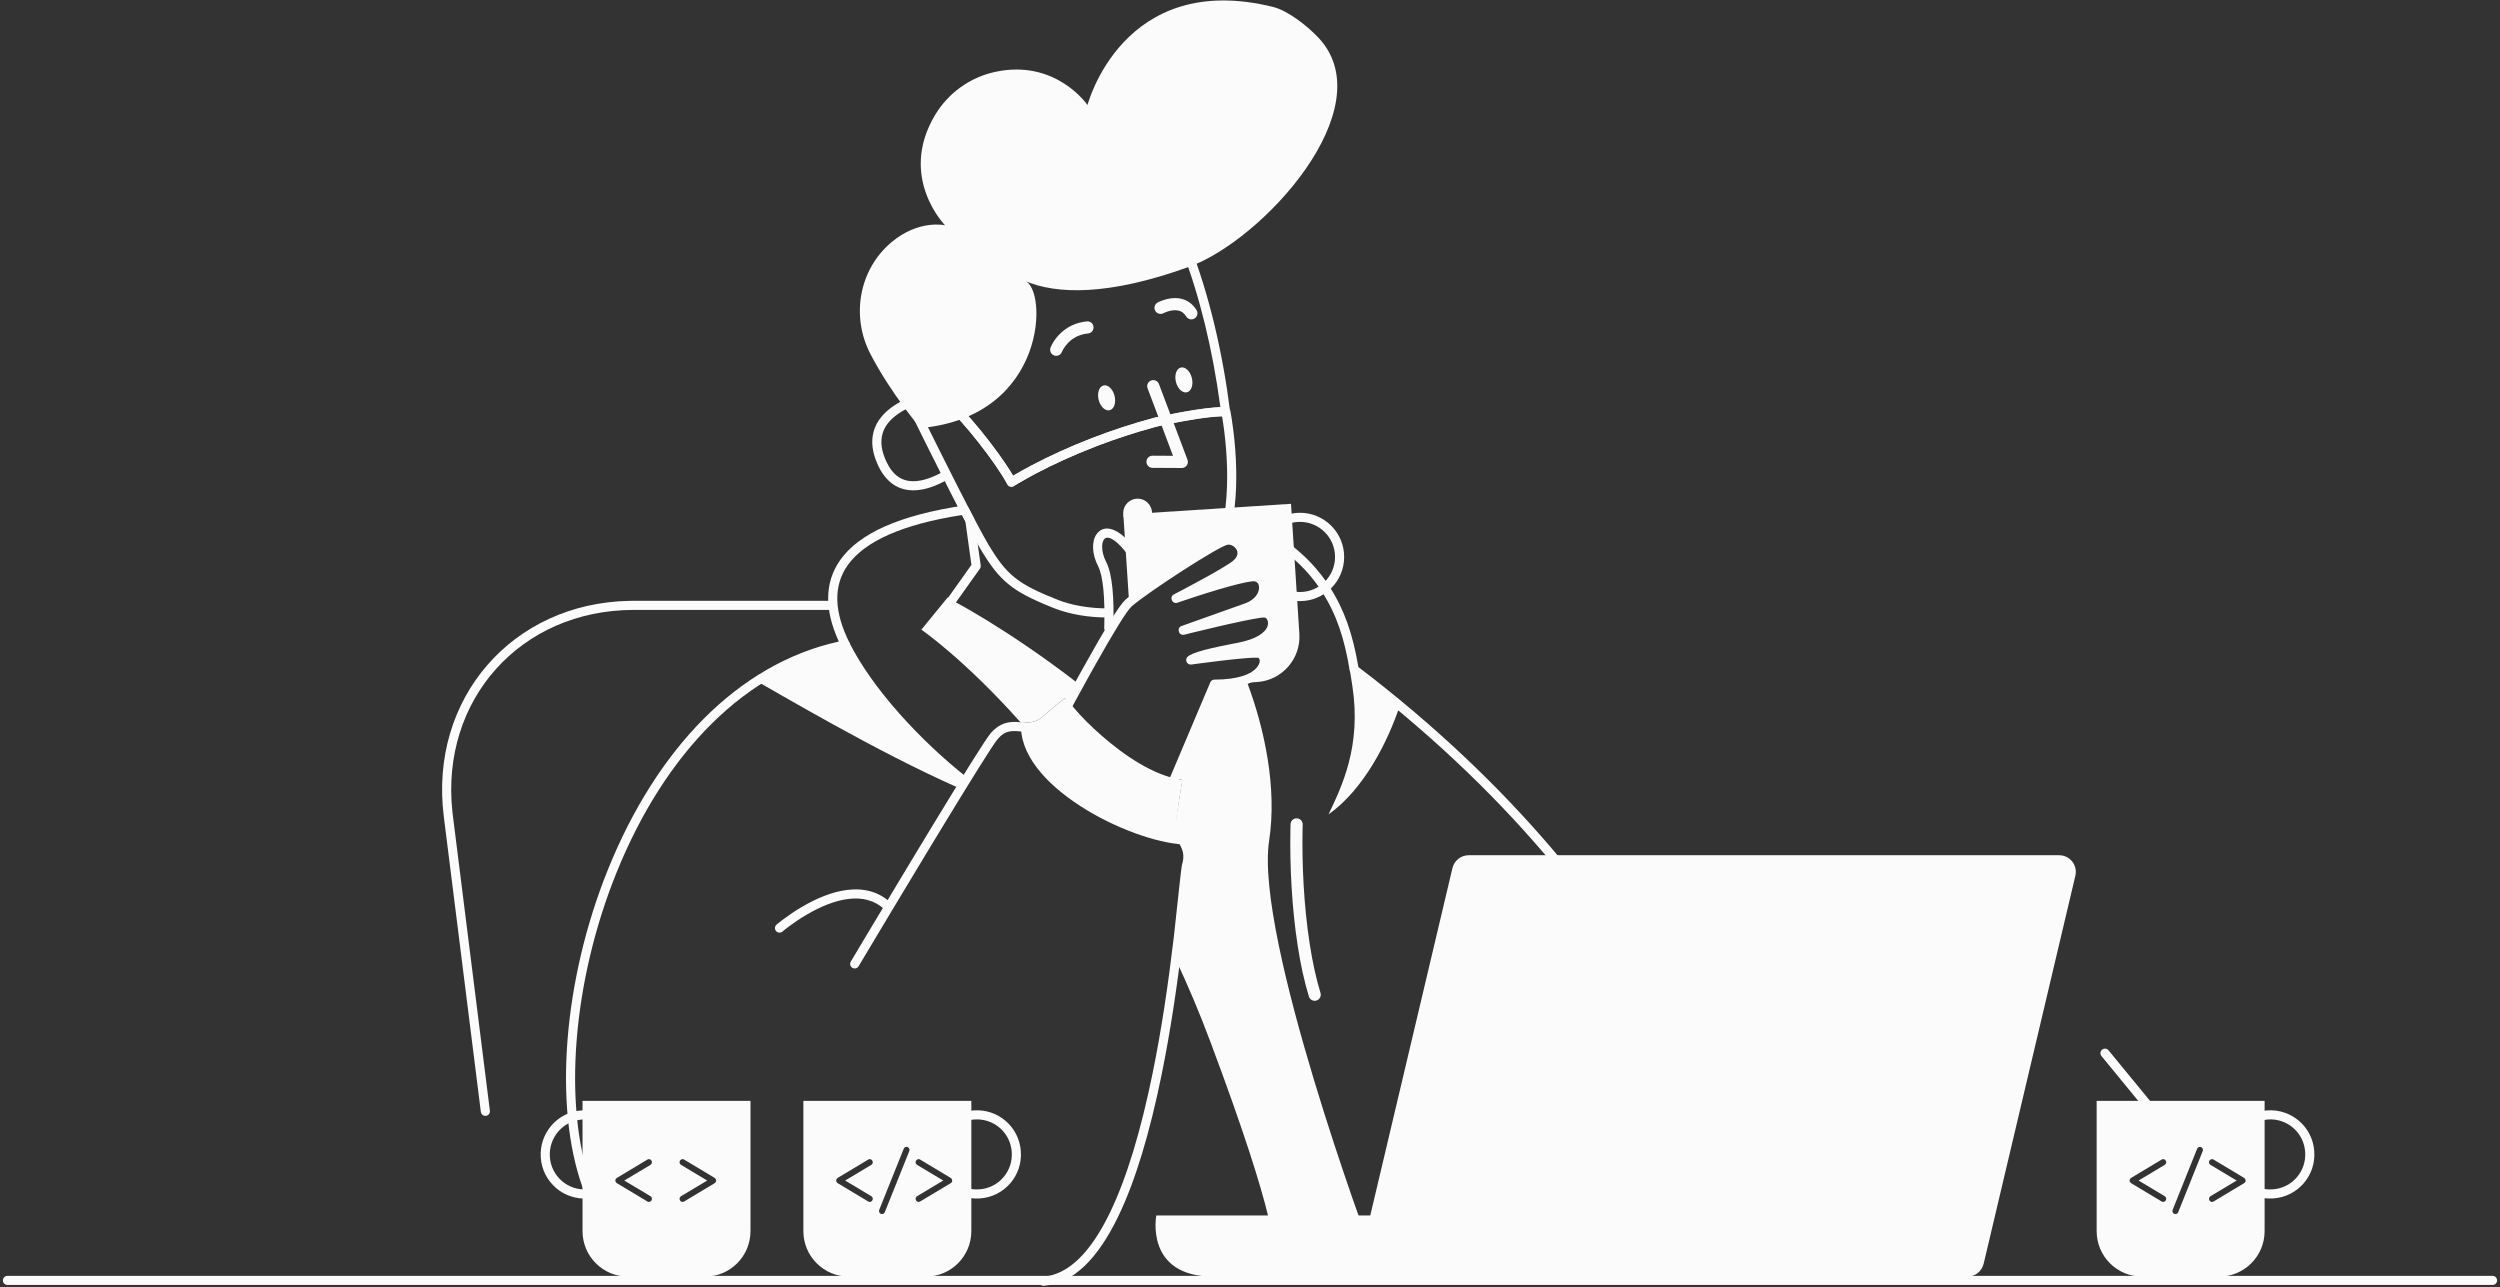 <svg width="802" height="413" viewBox="0 0 802 413" fill="none" xmlns="http://www.w3.org/2000/svg">
<rect x="0" y="0" width="802" height="413" fill="#333333" stroke="none"/>
<path fill-rule="evenodd" clip-rule="evenodd" d="M266.1 192.741C266.907 192.741 267.561 193.396 267.561 194.202C267.561 194.98 266.953 195.616 266.186 195.661L266.1 195.663H203.302C166.999 195.663 141.219 224.535 145.14 260.472L145.268 261.563L157.155 356.327C157.256 357.127 156.688 357.858 155.887 357.958C155.115 358.055 154.408 357.53 154.268 356.775L154.255 356.69L142.368 261.926C137.628 224.124 164.329 193.362 202.153 192.751L203.302 192.741H266.1Z" fill="#FBFBFB"/>
<path fill-rule="evenodd" clip-rule="evenodd" d="M309.195 162.176C309.812 162.084 310.418 162.393 310.706 162.945L312.41 166.206C312.473 166.325 312.518 166.452 312.546 166.583L312.563 166.682L314.609 181.389C314.656 181.724 314.584 182.065 314.409 182.352L314.353 182.437L306.558 193.393C306.09 194.051 305.178 194.205 304.52 193.737C303.887 193.288 303.721 192.427 304.125 191.777L304.176 191.7L311.634 181.216L309.703 167.336L308.598 165.222L308.442 165.246C289.452 168.214 277.568 173.632 272.123 181.073L271.957 181.303C267.223 187.97 267.586 196.342 272.523 206.21C272.955 207.074 272.444 208.112 271.496 208.297C239.413 214.561 213.305 241.454 197.728 280.065C183.694 314.853 180.538 354.46 189.625 379.879L191.102 384.047C194.225 392.825 196.12 397.088 198.94 400.877C202.564 405.747 207.056 408.215 213.255 408.273C214.062 408.281 214.71 408.941 214.703 409.748C214.695 410.555 214.035 411.202 213.227 411.195C206.077 411.128 200.745 408.198 196.594 402.621L196.359 402.301C193.519 398.397 191.594 394.089 188.602 385.738L186.934 381.034C186.913 380.976 186.893 380.919 186.873 380.861C177.521 354.703 180.734 314.377 195.017 278.973C210.612 240.316 236.673 213.019 268.951 205.844L269.093 205.813L268.995 205.597C264.554 195.748 264.451 187.016 269.411 179.843L269.573 179.612C275.606 171.116 288.605 165.237 309.195 162.176Z" fill="#FBFBFB"/>
<path fill-rule="evenodd" clip-rule="evenodd" d="M327.582 231.942C327.582 231.845 327.582 231.748 327.582 231.65C329.872 231.894 332.113 231.894 334.306 230.043C339.664 225.417 341.564 224.005 341.564 224.005C341.564 224.005 342.052 224.589 342.929 225.563C344 223.615 345.072 221.57 346.193 219.525C323.052 201.604 305.367 192.547 305.367 192.547L304.052 191.621L295.575 201.994C295.575 201.994 309.411 211.49 327.582 231.942Z" fill="#FBFBFB"/>
<path fill-rule="evenodd" clip-rule="evenodd" d="M439.439 400.043C439.439 400.043 402.413 300.507 407.139 269.682C409.721 252.833 405.677 233.793 400.123 219.038L389.503 219.719L376.788 249.717C377.616 249.911 378.444 250.106 379.272 250.204C379.272 250.204 378.785 253.369 377.567 260.576C376.739 265.397 378.152 265.933 379.223 269.293C380.636 271.533 381.708 274.065 380.539 278.009C380.149 279.276 379.223 291.352 377.129 307.714C381.026 315.944 384.729 324.709 388.236 334.059C410.695 393.907 408.357 400.433 408.357 400.433L439.439 400.043Z" fill="#FBFBFB"/>
<path fill-rule="evenodd" clip-rule="evenodd" d="M392.748 165.534C393.01 164.77 393.841 164.363 394.605 164.625C409.409 169.694 419.742 177.699 426.484 188.151C431.371 195.727 433.972 203.612 435.696 213.576L435.766 213.989L436.753 214.741C483.92 250.848 517.622 291.561 540.017 334.276L540.699 335.585C549.119 351.826 555.463 367.546 560.019 382.401C563.223 392.846 565.212 401.727 566.283 408.734C566.405 409.532 565.857 410.277 565.059 410.399C564.261 410.521 563.516 409.973 563.394 409.175L563.28 408.445C562.205 401.69 560.274 393.201 557.224 383.258C552.718 368.567 546.441 353.01 538.104 336.929C515.683 293.677 481.594 252.444 433.537 215.964C433.239 215.739 433.039 215.407 432.979 215.039C431.316 204.965 428.819 197.163 424.027 189.735C417.644 179.839 407.844 172.247 393.657 167.389C392.894 167.128 392.487 166.297 392.748 165.534Z" fill="#FBFBFB"/>
<path fill-rule="evenodd" clip-rule="evenodd" d="M416.028 262.525C417.071 262.563 417.892 263.414 417.905 264.446L417.903 264.572L417.893 264.894C417.884 265.19 417.876 265.538 417.868 265.936C417.649 276.905 418.2 290.183 420.166 302.883C421.056 308.636 422.2 313.892 423.618 318.541C423.932 319.57 423.352 320.659 422.322 320.973C421.293 321.286 420.204 320.706 419.89 319.677C418.413 314.837 417.231 309.403 416.314 303.479C414.346 290.76 413.77 277.542 413.959 266.493L413.988 265.106L414.009 264.4C414.047 263.358 414.899 262.537 415.931 262.524L416.028 262.525Z" fill="#FBFBFB"/>
<path fill-rule="evenodd" clip-rule="evenodd" d="M432.959 214.412C433.3 216.506 433.593 218.405 433.836 220.06C436.808 239.442 430.426 252.346 426.188 261.258C437.539 253.223 445.236 237.932 449.085 226.294C444.457 222.593 438.075 218.21 432.959 214.412Z" fill="#FBFBFB"/>
<path fill-rule="evenodd" clip-rule="evenodd" d="M272.385 205.987C264.444 207.594 251.387 211.587 241.936 218.064C248.513 221.667 281.105 241.146 307.705 252.833C307.9 252.736 309.362 250.301 310.092 249.327C295.38 237.689 279.887 221.034 272.385 205.987Z" fill="#FBFBFB"/>
<path fill-rule="evenodd" clip-rule="evenodd" d="M293.437 127.004C294.215 126.792 295.019 127.251 295.231 128.029C295.435 128.78 295.015 129.554 294.287 129.798L294.032 129.874C293.954 129.897 293.856 129.928 293.741 129.966C293.343 130.097 292.898 130.26 292.416 130.455C291.038 131.014 289.661 131.721 288.384 132.58C283.005 136.201 281.07 141.162 284.375 148.144C286.45 152.531 289.347 154.393 293.046 154.375C295.992 154.36 299.265 153.181 302.843 151.15C303.544 150.752 304.437 150.998 304.835 151.699C305.234 152.401 304.988 153.293 304.286 153.691C300.311 155.947 296.615 157.279 293.06 157.296C288.215 157.32 284.288 154.796 281.733 149.393C277.748 140.976 280.265 134.522 286.751 130.157C288.209 129.175 289.763 128.378 291.317 127.748C292.254 127.368 292.992 127.124 293.437 127.004Z" fill="#FBFBFB"/>
<path fill-rule="evenodd" clip-rule="evenodd" d="M340.421 60.685C337.385 61.293 334.783 62.018 332.617 62.748L332.324 62.848C313.918 69.111 302.791 80.087 297.752 94.396C294.059 104.884 293.948 116.012 295.964 126.397C296.217 127.702 296.488 128.889 296.76 129.943L296.88 130.399L296.962 130.7C297.015 130.89 297.063 131.059 297.106 131.206L297.184 131.471C297.239 132.421 298.187 133.076 299.106 132.77L304.112 131.101L304.18 131.153C308.352 134.414 319.56 148.523 323.17 155.389C323.57 156.15 324.538 156.403 325.259 155.935L325.689 155.664L326.133 155.392C326.29 155.296 326.458 155.195 326.635 155.089L327.002 154.871C328.457 154.011 330.168 153.05 332.124 152.015C337.723 149.053 344.151 146.088 351.307 143.32L352.225 142.967C358.05 140.748 364.109 138.759 370.375 137.055L371.358 136.791L372.387 136.565C372.621 136.514 372.867 136.461 373.124 136.407L373.654 136.295C375.47 135.913 377.395 135.532 379.344 135.176C380.895 134.893 382.398 134.638 383.828 134.418L384.807 134.272C388.334 133.758 391.186 133.505 393.103 133.574C394.003 133.607 394.718 132.826 394.607 131.933C392.281 113.335 387.873 94.307 381.557 78.304C376.719 66.033 367.066 60.254 354.421 59.558C349.844 59.307 345.118 59.743 340.421 60.685ZM354.26 62.476C365.847 63.113 374.459 68.269 378.838 79.376L379.123 80.105C384.904 94.974 389.041 112.478 391.375 129.749L391.496 130.658L391.458 130.659C389.312 130.734 386.585 131.038 383.384 131.531C381.925 131.755 380.396 132.014 378.819 132.302C377.09 132.618 375.381 132.953 373.748 133.291L372.516 133.549C372.168 133.623 371.84 133.693 371.535 133.76L370.666 133.952L370.614 133.965C363.559 135.843 356.759 138.078 350.253 140.595C342.985 143.406 336.454 146.418 330.757 149.433L329.971 149.852C328.297 150.75 326.808 151.591 325.514 152.356L324.999 152.663L324.945 152.571C320.261 144.548 308.961 130.59 305.105 128.237L305.019 128.189C304.669 128.007 304.258 127.973 303.881 128.098L299.667 129.502C299.384 128.438 299.099 127.209 298.833 125.84C296.908 115.922 297.014 105.292 300.509 95.366C305.202 82.038 315.498 71.795 332.745 65.793L333.27 65.612C335.383 64.886 337.962 64.158 340.996 63.55C345.467 62.653 349.953 62.239 354.26 62.476Z" fill="#FBFBFB"/>
<path fill-rule="evenodd" clip-rule="evenodd" d="M303.879 128.05C304.288 127.914 304.737 127.964 305.105 128.189C308.923 130.518 320.036 144.222 324.803 152.279L324.998 152.614L325.514 152.307L326.125 151.949C327.479 151.161 329.025 150.301 330.757 149.384C336.454 146.37 342.985 143.357 350.253 140.546C356.45 138.149 362.912 136.008 369.607 134.187L370.614 133.916L371.307 133.76L372.51 133.5L373.046 133.386C374.881 132.999 376.827 132.612 378.799 132.251C380.157 132.002 381.48 131.775 382.754 131.573L383.386 131.474C387.599 130.825 390.989 130.504 393.318 130.606C393.99 130.635 394.555 131.119 394.687 131.779L394.755 132.137L394.891 132.893C394.922 133.074 394.955 133.265 394.988 133.467L395.1 134.151C395.285 135.316 395.468 136.602 395.641 137.992C396.664 146.212 396.956 154.743 396.072 162.742C396.04 163.03 396.006 163.317 395.971 163.603C395.873 164.404 395.144 164.974 394.343 164.876C393.542 164.778 392.972 164.05 393.07 163.249C393.103 162.974 393.135 162.698 393.166 162.421C394.022 154.68 393.737 146.365 392.74 138.352L392.638 137.551C392.483 136.369 392.321 135.273 392.159 134.275L392.031 133.512L391.885 133.515C389.918 133.559 387.286 133.838 384.157 134.312L383.831 134.362C382.394 134.583 380.885 134.84 379.326 135.125C377.624 135.437 375.941 135.768 374.333 136.102L372.868 136.411L371.688 136.669L371.334 136.748L370.375 137.006C364.109 138.71 358.05 140.699 352.225 142.919L351.307 143.271C344.151 146.039 337.723 149.004 332.124 151.967L331.355 152.377C329.842 153.188 328.487 153.95 327.296 154.649L326.635 155.04C326.458 155.146 326.29 155.247 326.133 155.343L325.368 155.817C325.322 155.846 325.285 155.869 325.26 155.886C324.538 156.354 323.57 156.101 323.17 155.34C319.596 148.543 308.575 134.647 304.307 131.206L304.113 131.053L296.064 133.747L298.771 139.22L300.848 143.396C302.404 146.519 303.953 149.607 305.458 152.587L307.543 156.7C311.943 165.347 315.273 171.651 317.095 174.704C322.917 184.42 326.347 187.315 339.51 192.499C343.932 194.21 349.569 195.176 355.351 195.176C356.158 195.176 356.813 195.83 356.813 196.637C356.813 197.444 356.158 198.098 355.351 198.098C349.222 198.098 343.229 197.071 338.446 195.221L337.233 194.738C324.703 189.698 320.721 186.31 314.953 176.811L314.586 176.203C312.743 173.115 309.462 166.908 305.121 158.384L303.846 155.877C301.865 151.967 299.792 147.834 297.712 143.657L295.926 140.063L292.703 133.537C292.327 132.77 292.687 131.852 293.469 131.538L293.551 131.508L303.879 128.05Z" fill="#FBFBFB"/>
<path fill-rule="evenodd" clip-rule="evenodd" d="M295.282 137.325C295.282 137.325 285.977 126.514 279.254 113.609C272.92 101.484 275.551 86.437 286.026 77.671C294.795 70.318 303.174 72.266 303.174 72.266C303.174 72.266 288.023 56.878 299.959 36.912C304.149 29.9 311.115 24.835 319.154 23.082C338.738 18.797 348.872 33.698 348.872 33.698C348.872 33.698 360.126 -9.739 408.454 2.24C413.326 3.457 419.756 8.619 423.167 12.32C443.774 34.769 404.995 77.135 381.415 85.609C355.546 94.959 338.885 94.472 328.702 90.089C336.059 92.329 336.302 133.575 295.282 137.325Z" fill="#FBFBFB"/>
<path fill-rule="evenodd" clip-rule="evenodd" d="M369.28 122.062C370.255 121.694 371.341 122.16 371.753 123.105L371.79 123.198L380.949 147.497C381.42 148.747 380.523 150.078 379.206 150.13L379.116 150.132L369.713 150.083C368.637 150.077 367.769 149.201 367.774 148.125C367.78 147.082 368.605 146.235 369.636 146.189L369.733 146.187L376.303 146.221L368.143 124.571C367.776 123.596 368.242 122.511 369.187 122.099L369.28 122.062Z" fill="#FBFBFB"/>
<path fill-rule="evenodd" clip-rule="evenodd" d="M364.949 169.221C367.505 169.221 369.577 167.15 369.577 164.595C369.577 162.04 367.505 159.969 364.949 159.969C362.392 159.969 360.32 162.04 360.32 164.595C360.32 167.15 362.392 169.221 364.949 169.221Z" fill="#FBFBFB"/>
<path fill-rule="evenodd" clip-rule="evenodd" d="M380.785 125.847C382.194 125.495 382.892 123.432 382.344 121.241C381.795 119.049 380.208 117.558 378.798 117.911C377.389 118.263 376.691 120.326 377.239 122.517C377.788 124.709 379.375 126.2 380.785 125.847Z" fill="#FBFBFB"/>
<path fill-rule="evenodd" clip-rule="evenodd" d="M355.992 131.599C357.401 131.246 358.099 129.184 357.551 126.992C357.002 124.801 355.415 123.31 354.005 123.662C352.596 124.015 351.898 126.077 352.446 128.269C352.995 130.46 354.582 131.951 355.992 131.599Z" fill="#FBFBFB"/>
<path fill-rule="evenodd" clip-rule="evenodd" d="M348.685 103.1C349.757 102.997 350.709 103.781 350.812 104.852C350.915 105.923 350.13 106.875 349.058 106.978C346.385 107.235 344.301 108.307 342.686 109.949C342.03 110.617 341.499 111.333 341.086 112.045L340.975 112.241C340.821 112.521 340.721 112.732 340.673 112.851L340.658 112.887C340.277 113.893 339.152 114.4 338.146 114.019C337.139 113.638 336.632 112.513 337.014 111.507C337.135 111.187 337.363 110.696 337.714 110.091C338.284 109.11 339.008 108.133 339.906 107.219C342.136 104.95 345.055 103.449 348.685 103.1Z" fill="#FBFBFB"/>
<path fill-rule="evenodd" clip-rule="evenodd" d="M373.066 96.324C374.839 95.709 376.671 95.442 378.464 95.747C380.677 96.124 382.554 97.354 383.859 99.497C384.419 100.415 384.128 101.614 383.209 102.174C382.289 102.733 381.09 102.442 380.531 101.523C379.824 100.363 378.932 99.778 377.81 99.588C376.762 99.409 375.55 99.585 374.344 100.004C374.031 100.113 373.745 100.229 373.495 100.343L373.276 100.447L373.236 100.468C372.291 100.982 371.108 100.633 370.593 99.688C370.079 98.743 370.428 97.56 371.374 97.046L371.541 96.958C371.903 96.774 372.422 96.547 373.066 96.324Z" fill="#FBFBFB"/>
<path fill-rule="evenodd" clip-rule="evenodd" d="M660.569 274.357H471.154C468.669 274.357 466.526 276.061 465.941 278.496L439.585 389.914H370.941C370.941 389.914 367.141 409.539 389.308 409.539C400.562 409.539 631.144 409.539 631.144 409.539C633.628 409.539 635.772 407.835 636.357 405.4L665.782 280.931C666.562 277.571 664.028 274.357 660.569 274.357Z" fill="#FBFBFB"/>
<path fill-rule="evenodd" clip-rule="evenodd" d="M727.25 356.221C735.074 355.623 741.868 361.49 742.411 369.302C743.009 377.122 737.139 383.914 729.286 384.459C728.06 384.52 727.06 384.495 726.073 384.347C725.274 384.227 724.724 383.483 724.844 382.685C724.964 381.888 725.708 381.338 726.506 381.457C727.273 381.572 728.092 381.593 729.111 381.542C735.318 381.111 739.97 375.728 739.496 369.514C739.065 363.31 733.679 358.66 727.483 359.133C726.469 359.217 725.463 359.427 724.511 359.745C723.745 360 722.917 359.586 722.662 358.821C722.407 358.056 722.82 357.228 723.586 356.973C724.757 356.583 725.991 356.325 727.25 356.221Z" fill="#FBFBFB"/>
<path fill-rule="evenodd" clip-rule="evenodd" d="M674.355 336.728C674.956 336.236 675.83 336.301 676.351 336.862L676.412 336.931L694.584 359.088C695.096 359.712 695.004 360.633 694.38 361.144C693.78 361.636 692.905 361.571 692.384 361.01L692.323 360.941L674.152 338.784C673.64 338.16 673.731 337.239 674.355 336.728Z" fill="#FBFBFB"/>
<path fill-rule="evenodd" clip-rule="evenodd" d="M672.603 353.148V394.93C672.603 403.014 679.131 409.539 687.218 409.539H711.869C719.956 409.539 726.485 403.014 726.485 394.93V353.148H672.603ZM694.428 383.73C694.769 383.973 694.915 384.217 694.915 384.606C694.915 384.899 694.818 385.093 694.623 385.288C694.428 385.483 694.184 385.58 693.941 385.58C693.746 385.58 693.6 385.532 693.454 385.434L683.71 379.591C683.369 379.347 683.174 379.055 683.174 378.714C683.174 378.373 683.369 378.081 683.71 377.838L693.454 371.994C693.6 371.897 693.746 371.848 693.941 371.848C694.233 371.848 694.428 371.945 694.623 372.14C694.818 372.335 694.915 372.578 694.915 372.822C694.915 373.163 694.769 373.455 694.428 373.698L686.049 378.714L694.428 383.73ZM706.608 369.316L698.764 388.892C698.715 388.989 698.667 389.086 698.569 389.184C698.374 389.379 698.131 389.476 697.887 389.476C697.595 389.476 697.4 389.379 697.205 389.184C697.01 388.989 696.913 388.746 696.913 388.502C696.913 388.356 696.962 388.21 697.01 388.064L704.854 368.488C704.903 368.39 704.951 368.293 705.049 368.196C705.244 368.001 705.487 367.903 705.731 367.903C706.023 367.903 706.218 368.001 706.413 368.196C706.608 368.39 706.705 368.634 706.705 368.877C706.705 369.072 706.656 369.218 706.608 369.316ZM719.859 379.591L710.115 385.434C709.969 385.532 709.823 385.58 709.628 385.58C709.336 385.58 709.141 385.483 708.946 385.288C708.751 385.093 708.654 384.85 708.654 384.606C708.654 384.266 708.8 383.973 709.141 383.73L717.52 378.714L709.141 373.698C708.8 373.455 708.654 373.211 708.654 372.822C708.654 372.53 708.751 372.335 708.946 372.14C709.141 371.945 709.384 371.848 709.628 371.848C709.823 371.848 709.969 371.897 710.115 371.994L719.859 377.838C720.2 378.081 720.395 378.373 720.395 378.714C720.395 379.055 720.249 379.396 719.859 379.591Z" fill="#FBFBFB"/>
<path fill-rule="evenodd" clip-rule="evenodd" d="M186.589 356.219C187.536 356.16 188.38 356.173 189.163 356.278C189.964 356.384 190.526 357.119 190.419 357.919C190.312 358.719 189.577 359.281 188.777 359.174C188.204 359.098 187.542 359.087 186.782 359.135C180.592 359.564 175.965 364.934 176.397 371.162C176.829 377.366 182.214 382.017 188.42 381.543C189.225 381.481 189.928 382.084 189.989 382.888C190.051 383.693 189.448 384.395 188.643 384.456C180.819 385.054 174.025 379.187 173.481 371.365C172.937 363.533 178.773 356.762 186.589 356.219Z" fill="#FBFBFB"/>
<path fill-rule="evenodd" clip-rule="evenodd" d="M186.875 353.148V394.93C186.875 403.014 193.404 409.539 201.491 409.539H226.142C234.229 409.539 240.758 403.014 240.758 394.93V353.148H186.875ZM208.652 383.73C208.993 383.973 209.139 384.217 209.139 384.606C209.139 384.899 209.042 385.093 208.847 385.288C208.652 385.483 208.409 385.58 208.165 385.58C207.97 385.58 207.824 385.532 207.678 385.434L197.934 379.591C197.593 379.347 197.398 379.055 197.398 378.714C197.398 378.373 197.593 378.081 197.934 377.838L207.678 371.994C207.824 371.897 207.97 371.848 208.165 371.848C208.457 371.848 208.652 371.945 208.847 372.14C209.042 372.335 209.139 372.578 209.139 372.822C209.139 373.163 208.993 373.455 208.652 373.698L200.273 378.714L208.652 383.73ZM229.211 379.591L219.468 385.434C219.322 385.532 219.175 385.58 218.981 385.58C218.688 385.58 218.493 385.483 218.299 385.288C218.104 385.093 218.006 384.85 218.006 384.606C218.006 384.266 218.152 383.973 218.493 383.73L226.873 378.714L218.493 373.698C218.152 373.455 218.006 373.212 218.006 372.822C218.006 372.53 218.104 372.335 218.299 372.14C218.493 371.945 218.737 371.848 218.981 371.848C219.175 371.848 219.322 371.897 219.468 371.994L229.211 377.838C229.552 378.081 229.747 378.373 229.747 378.714C229.747 379.055 229.552 379.396 229.211 379.591Z" fill="#FBFBFB"/>
<path fill-rule="evenodd" clip-rule="evenodd" d="M351.822 171.297C353.945 168.405 357.743 169.172 361.615 173.173C365.385 177.074 367.808 182.251 369.148 187.874C369.335 188.659 368.85 189.447 368.064 189.634C367.279 189.821 366.491 189.336 366.304 188.551C365.075 183.393 362.866 178.673 359.514 175.204C356.726 172.323 354.957 171.966 354.179 173.025C353.232 174.315 353.357 177.251 354.76 180.065L354.847 180.237C356.881 184.171 357.451 191.918 357.153 201.503C357.128 202.31 356.454 202.943 355.647 202.918C354.84 202.893 354.207 202.219 354.232 201.413L354.26 200.391C354.466 191.93 353.911 184.947 352.315 181.707L352.251 181.58C350.305 177.824 350.099 173.646 351.822 171.297Z" fill="#FBFBFB"/>
<path fill-rule="evenodd" clip-rule="evenodd" d="M417.028 164.497C409.199 164.497 402.852 170.842 402.852 178.668C402.852 186.494 409.199 192.839 417.028 192.839C424.858 192.839 431.205 186.494 431.205 178.668C431.205 170.842 424.858 164.497 417.028 164.497ZM417.028 167.419C423.244 167.419 428.282 172.455 428.282 178.668C428.282 184.881 423.244 189.917 417.028 189.917C410.813 189.917 405.775 184.881 405.775 178.668C405.775 172.455 410.813 167.419 417.028 167.419Z" fill="#FBFBFB"/>
<path fill-rule="evenodd" clip-rule="evenodd" d="M341.147 225.158C341.762 224.714 342.61 224.816 343.103 225.38L343.368 225.713C343.545 225.936 343.755 226.196 343.997 226.489C344.69 227.33 345.495 228.268 346.401 229.28C348.991 232.172 351.868 235.065 354.952 237.761C362.358 244.237 369.732 248.529 376.583 249.638C377.147 249.729 377.607 250.142 377.758 250.694L377.79 250.819C377.839 251.028 377.896 251.335 377.95 251.742C378.236 253.899 378.19 256.872 377.602 260.709L377.549 261.049C377.245 262.955 377.707 264.292 379.245 266.648L380.013 267.808C381.13 269.513 381.681 270.557 382.093 271.943C382.686 273.937 382.664 276.047 381.941 278.419L381.932 278.463C381.757 279.439 380.306 293.544 379.612 299.609L379.549 300.158C377.707 315.99 375.497 330.767 372.646 344.762C368.887 363.213 364.328 378.582 358.813 390.057C352.165 403.889 344.263 411.753 334.853 412.457C334.048 412.517 333.346 411.914 333.286 411.109C333.226 410.304 333.83 409.603 334.635 409.543C342.663 408.943 349.792 401.922 355.991 389.179L356.178 388.791C361.57 377.573 366.066 362.415 369.782 344.179C372.538 330.652 374.693 316.371 376.496 301.096L376.765 298.769C377.439 292.775 378.903 278.595 379.133 277.611L379.14 277.584C380.127 274.346 379.628 272.542 377.442 269.219L376.93 268.447C374.926 265.418 374.206 263.447 374.662 260.589C375.223 257.074 375.301 254.383 375.094 252.466L375.078 252.333L374.808 252.278C367.82 250.796 360.583 246.504 353.366 240.254L353.027 239.96C349.847 237.179 346.888 234.204 344.223 231.228C343.459 230.376 342.765 229.572 342.144 228.832L341.762 228.372L341.1 228.902C339.824 229.929 338.196 231.283 336.18 233.004C334.895 234.102 333.492 234.685 331.906 234.864L331.666 234.889C330.678 234.981 329.837 234.928 328.15 234.734L327.943 234.71C323.96 234.242 322.318 234.559 320.17 236.967L320.058 237.093C318.678 238.667 311.624 249.964 300.856 267.699L297.446 273.326L296.052 275.631C292.781 281.045 289.384 286.688 285.961 292.393L277.588 306.378L275.443 309.971C275.03 310.665 274.133 310.892 273.439 310.479C272.772 310.081 272.536 309.235 272.888 308.554L275.347 304.429L279.78 297.019C284.191 289.654 288.617 282.289 292.847 275.285L298.058 266.676C309.24 248.249 316.293 236.955 317.858 235.169C319.509 233.28 321.293 232.209 323.298 231.795C324.627 231.521 325.682 231.525 327.608 231.731L328.685 231.853C331.678 232.181 332.852 232.004 334.282 230.783L335.505 229.743C336.991 228.486 338.239 227.454 339.268 226.625L340.032 226.015C340.218 225.868 340.388 225.735 340.543 225.616L341.047 225.231C341.089 225.2 341.122 225.176 341.147 225.158Z" fill="#FBFBFB"/>
<path fill-rule="evenodd" clip-rule="evenodd" d="M377.615 260.625C378.833 253.369 379.32 250.252 379.32 250.252C360.71 247.379 341.564 224.005 341.564 224.005C341.564 224.005 339.664 225.417 334.305 230.043C332.161 231.894 329.92 231.894 327.582 231.65C325.925 251.957 362.415 270.023 379.661 270.9C378.59 266.03 376.69 266.127 377.615 260.625Z" fill="#FBFBFB"/>
<path fill-rule="evenodd" clip-rule="evenodd" d="M271.71 285.494C277.167 284.804 281.974 286.07 285.806 289.652C286.396 290.203 286.427 291.128 285.875 291.717C285.324 292.306 284.399 292.337 283.81 291.786C280.66 288.842 276.723 287.805 272.077 288.393C267.861 288.927 263.278 290.768 258.632 293.511C256.651 294.681 254.793 295.936 253.116 297.189L252.689 297.512C252.412 297.722 252.152 297.924 251.91 298.116L251.56 298.396C251.436 298.497 251.324 298.588 251.226 298.67L251.027 298.838C250.415 299.365 249.492 299.297 248.965 298.686C248.438 298.075 248.506 297.152 249.117 296.625L249.319 296.455C249.405 296.384 249.508 296.299 249.628 296.201L250.093 295.828C250.478 295.523 250.903 295.195 251.365 294.85C253.123 293.536 255.067 292.222 257.145 290.995C262.105 288.068 267.036 286.086 271.71 285.494Z" fill="#FBFBFB"/>
<path fill-rule="evenodd" clip-rule="evenodd" d="M393.714 171.807L393.585 171.822C391.626 172.104 386.231 175.171 378.631 180.069L377.075 181.077C370.165 185.579 363.369 190.358 361.114 192.321L360.991 192.433C358.97 194.334 354.412 201.823 347.738 213.785L347.318 214.538C346.927 215.241 346.531 215.956 346.129 216.681L344.947 218.825C342.768 222.788 340.526 226.928 338.294 231.094L336.356 234.724C335.647 236.055 334.98 237.312 334.362 238.481L333.059 240.955C332.696 241.648 332.943 242.503 333.62 242.896L370.451 264.274L370.53 264.317C371.278 264.693 372.2 264.362 372.531 263.58L390.572 220.929L390.82 220.925C398.443 220.75 403.54 218.733 405.841 215.48C408.055 212.351 406.991 208.345 403.697 208.085L403.61 208.079C403.181 208.051 402.611 208.05 401.908 208.076L401.46 208.095L401.515 208.077C405.94 206.608 408.604 204.372 409.448 201.647C410.401 198.57 408.593 195.349 405.866 195.179L405.802 195.175C405.151 195.138 403.967 195.272 402.282 195.559L402.017 195.605L402.114 195.553C404.544 194.221 406.142 192.219 406.657 189.962C407.312 187.096 406.014 184.379 403.369 183.683L403.289 183.664C401.767 183.332 397.768 184.117 392.263 185.658L391.675 185.824L391.942 185.669C393.66 184.671 395.126 183.776 396.299 183.005C399.504 180.895 400.605 178.032 399.482 175.399C398.523 173.148 396.066 171.606 393.714 171.807ZM396.793 176.544C397.323 177.787 396.785 179.187 394.691 180.564L394.305 180.816C392.916 181.712 391.124 182.782 389.005 183.987L387.946 184.586C387.69 184.729 387.431 184.874 387.169 185.02C385.117 186.163 382.932 187.344 380.733 188.508L379.269 189.28L376.963 190.479L376.608 190.662C374.991 191.489 376.035 193.937 377.752 193.343L378.836 192.97C390.479 188.987 400.981 186.082 402.63 186.51C403.608 186.767 404.136 187.873 403.807 189.312C403.394 191.121 401.784 192.782 399.141 193.673L398.902 193.751L379.074 200.812C377.352 201.425 378.094 203.973 379.834 203.625L379.99 203.588L382.746 202.907L383.432 202.739C386.097 202.089 388.823 201.439 391.449 200.833L392.601 200.568L394.238 200.197C400.382 198.819 404.667 198.016 405.661 198.094C406.377 198.139 407.085 199.398 406.656 200.783C405.963 203.018 402.9 205.07 397.102 206.204L395.157 206.575C384.893 208.562 381.231 209.866 380.664 211.14C380.21 212.162 381.025 213.283 382.121 213.189L384.76 212.835C386.719 212.576 388.755 212.317 390.76 212.076L391.79 211.953L394.092 211.689C398.835 211.162 402.217 210.899 403.467 210.998C404.169 211.053 404.503 212.312 403.454 213.793C401.672 216.313 397.046 218.035 389.604 218.015L389.506 218.018C388.957 218.053 388.47 218.395 388.254 218.907L370.484 260.914L336.299 241.072L338.702 236.536C339.012 235.953 339.331 235.355 339.657 234.744L340.87 232.474C343.503 227.56 346.149 222.685 348.688 218.095L349.872 215.959L351.062 213.831C357.162 202.954 361.535 195.83 363.034 194.525C368.357 189.891 391.391 174.939 393.963 174.718C395.034 174.627 396.32 175.435 396.793 176.544Z" fill="#FBFBFB"/>
<path fill-rule="evenodd" clip-rule="evenodd" d="M312.32 356.221C320.143 355.623 326.938 361.49 327.481 369.302C328.078 377.122 322.209 383.914 314.371 384.458C312.503 384.571 310.731 384.379 309.143 383.85C308.378 383.595 307.964 382.767 308.219 382.002C308.474 381.236 309.302 380.823 310.068 381.078C311.277 381.481 312.679 381.633 314.181 381.542C320.388 381.111 325.04 375.728 324.565 369.514C324.134 363.31 318.749 358.66 312.535 359.134C311.922 359.178 311.307 359.266 310.691 359.398C309.902 359.567 309.125 359.064 308.956 358.276C308.787 357.487 309.289 356.71 310.079 356.541C310.827 356.381 311.577 356.274 312.32 356.221Z" fill="#FBFBFB"/>
<path fill-rule="evenodd" clip-rule="evenodd" d="M257.721 353.148V394.93C257.721 403.014 264.249 409.539 272.336 409.539H296.987C305.075 409.539 311.603 403.014 311.603 394.93V353.148H257.721ZM279.498 383.73C279.839 383.973 279.985 384.217 279.985 384.606C279.985 384.899 279.887 385.093 279.692 385.288C279.498 385.483 279.254 385.58 279.01 385.58C278.816 385.58 278.669 385.532 278.523 385.434L268.78 379.591C268.439 379.347 268.244 379.055 268.244 378.714C268.244 378.373 268.439 378.081 268.78 377.838L278.523 371.994C278.669 371.897 278.816 371.848 279.01 371.848C279.303 371.848 279.498 371.945 279.692 372.14C279.887 372.335 279.985 372.578 279.985 372.822C279.985 373.163 279.839 373.455 279.498 373.698L271.118 378.714L279.498 383.73ZM291.677 369.316L283.834 388.892C283.785 388.989 283.736 389.087 283.639 389.184C283.444 389.379 283.2 389.476 282.957 389.476C282.664 389.476 282.47 389.379 282.275 389.184C282.08 388.989 281.982 388.746 281.982 388.502C281.982 388.356 282.031 388.21 282.08 388.064L289.923 368.488C289.972 368.391 290.021 368.293 290.118 368.196C290.313 368.001 290.557 367.904 290.8 367.904C291.093 367.904 291.287 368.001 291.482 368.196C291.677 368.391 291.775 368.634 291.775 368.877C291.775 369.072 291.726 369.218 291.677 369.316ZM304.929 379.591L295.185 385.434C295.039 385.532 294.893 385.58 294.698 385.58C294.405 385.58 294.211 385.483 294.016 385.288C293.821 385.093 293.723 384.85 293.723 384.606C293.723 384.266 293.87 383.973 294.211 383.73L302.59 378.714L294.211 373.698C293.87 373.455 293.723 373.212 293.723 372.822C293.723 372.53 293.821 372.335 294.016 372.14C294.211 371.945 294.454 371.848 294.698 371.848C294.893 371.848 295.039 371.897 295.185 371.994L304.929 377.838C305.27 378.081 305.464 378.373 305.464 378.714C305.513 379.055 305.318 379.396 304.929 379.591Z" fill="#FBFBFB"/>
<path fill-rule="evenodd" clip-rule="evenodd" d="M799.61 409.296C800.417 409.296 801.072 409.95 801.072 410.757C801.072 411.535 800.463 412.17 799.696 412.215L799.61 412.217H2.39C1.583 412.217 0.928 411.563 0.928 410.757C0.928 409.979 1.537 409.343 2.304 409.298L2.39 409.296H799.61Z" fill="#FBFBFB"/>
<path fill-rule="evenodd" clip-rule="evenodd" d="M416.833 203.309L414.154 161.624L360.369 165.082L362.22 193.277C366.995 189.187 390.477 173.506 393.887 173.214C397.297 172.922 401.39 177.889 395.544 181.736C389.697 185.583 377.323 191.914 377.323 191.914C387.603 188.31 400.61 184.414 403.046 185.047C406.749 186.021 406.505 192.839 399.441 195.079L379.613 202.14C379.613 202.14 402.705 196.345 405.823 196.588C408.941 196.832 411.669 204.916 397.151 207.643C382.633 210.418 382.049 211.684 382.049 211.684C382.049 211.684 399.928 209.152 403.631 209.493C407.333 209.834 407.431 219.476 389.649 219.427L389.551 219.671L403.241 218.794C411.231 218.307 417.369 211.344 416.833 203.309Z" fill="#FBFBFB"/>
</svg>
